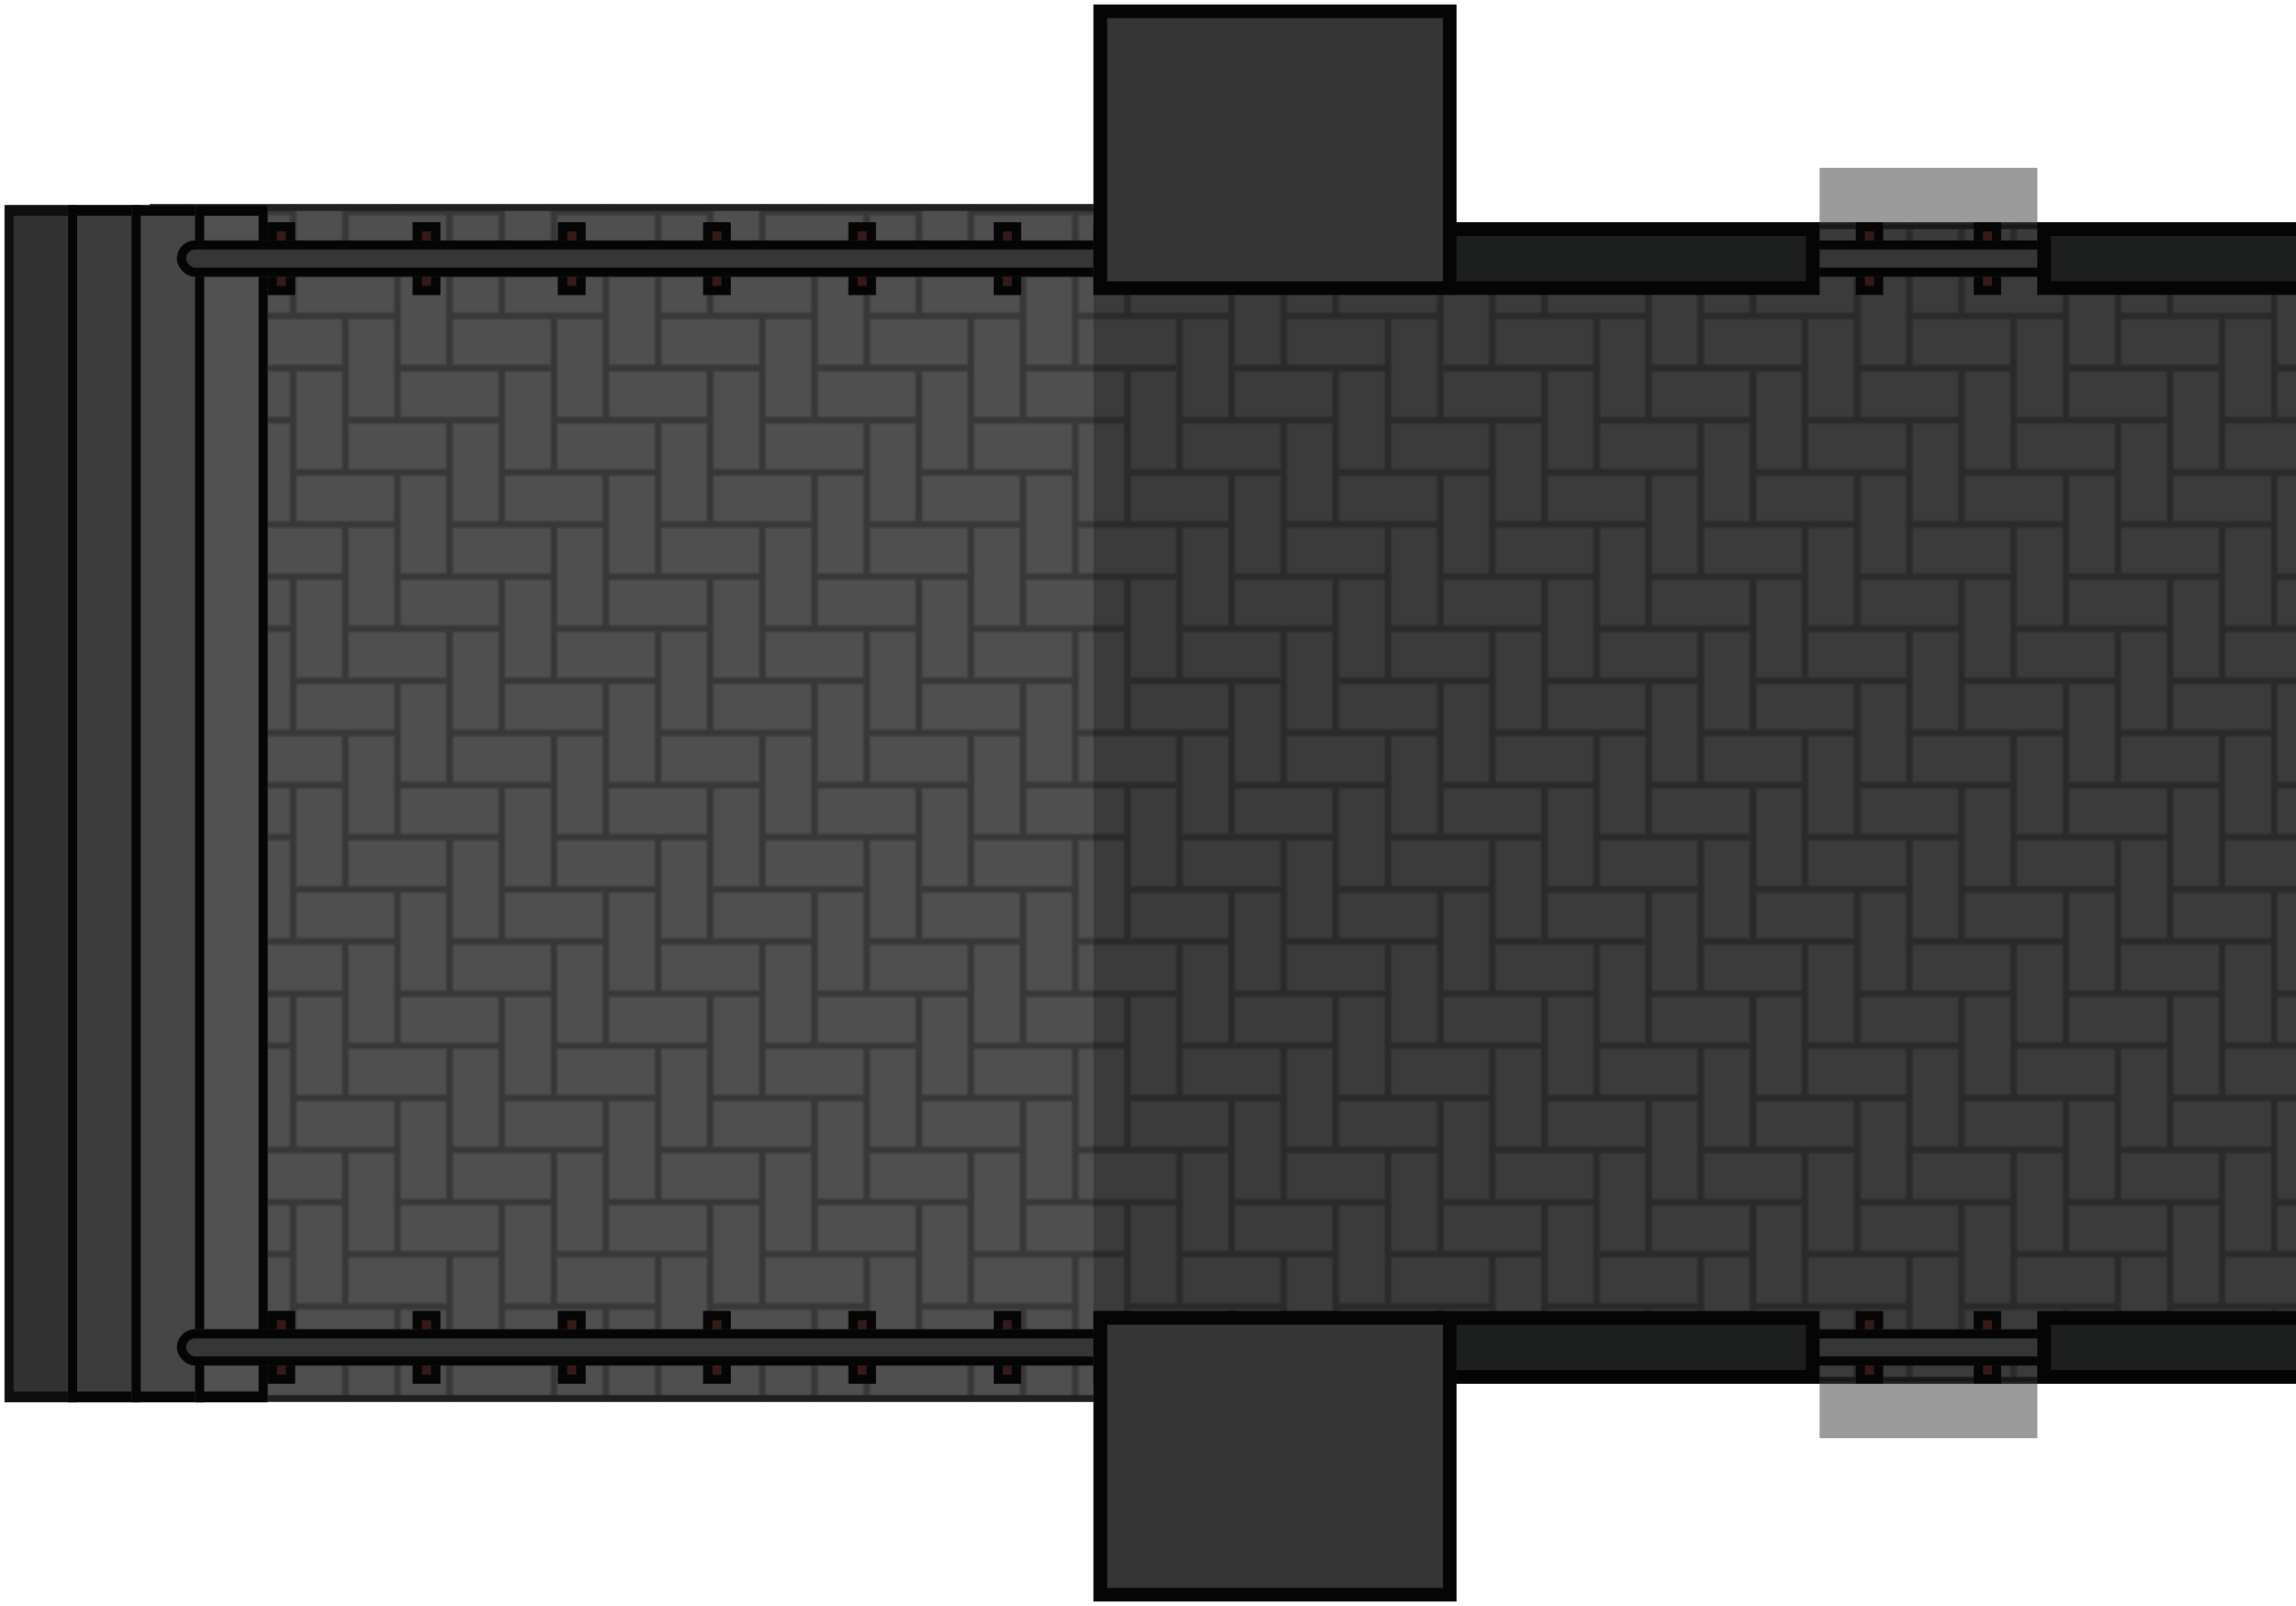 <?xml version="1.0" encoding="UTF-8" standalone="no"?>
<svg
   xmlns:dc="http://purl.org/dc/elements/1.1/"
   xmlns:cc="http://creativecommons.org/ns#"
   xmlns:rdf="http://www.w3.org/1999/02/22-rdf-syntax-ns#"
   xmlns:svg="http://www.w3.org/2000/svg"
   xmlns="http://www.w3.org/2000/svg"
   xmlns:xlink="http://www.w3.org/1999/xlink"
   xmlns:sodipodi="http://sodipodi.sourceforge.net/DTD/sodipodi-0.dtd"
   xmlns:inkscape="http://www.inkscape.org/namespaces/inkscape"
   width="1012"
   height="708"
   viewBox="0 0 267.759 187.325"
   version="1.1"
   id="svg306"
   sodipodi:docname="map-building-bridge-lg-floor.svg"
   inkscape:version="0.92.2 (5c3e80d, 2017-08-06)">
  <sodipodi:namedview
     pagecolor="#ffffff"
     bordercolor="#666666"
     borderopacity="1"
     objecttolerance="10"
     gridtolerance="10"
     guidetolerance="10"
     inkscape:pageopacity="0"
     inkscape:pageshadow="2"
     inkscape:window-width="1920"
     inkscape:window-height="1017"
     id="namedview308"
     showgrid="true"
     fit-margin-top="2"
     fit-margin-left="2"
     fit-margin-right="2"
     fit-margin-bottom="2"
     inkscape:zoom="0.77257964"
     inkscape:cx="346.16638"
     inkscape:cy="423.83347"
     inkscape:window-x="1912"
     inkscape:window-y="-8"
     inkscape:window-maximized="1"
     inkscape:current-layer="svg306"
     inkscape:object-paths="true"
     inkscape:snap-intersection-paths="true">
    <inkscape:grid
       type="xygrid"
       id="grid1833"
       spacingx="1.058"
       spacingy="1.058"
       empspacing="8"
       originx="-41.804"
       originy="-67.204" />
  </sodipodi:namedview>
  <defs
     id="defs190">
    <pattern
       inkscape:collect="always"
       xlink:href="#pattern2299"
       id="pattern2021"
       patternTransform="matrix(0.38,0,0,0.38,270.933,25.4)" />
    <pattern
       inkscape:collect="always"
       xlink:href="#pattern3002"
       id="pattern3008"
       patternTransform="matrix(0.397,0,0,0.397,270.933,25.4)" />
    <pattern
       inkscape:collect="always"
       xlink:href="#pattern2299"
       id="pattern3002"
       patternTransform="matrix(1.5,0,0,1.5,1024,96)" />
    <pattern
       inkscape:collect="always"
       xlink:href="#pattern2293"
       id="pattern2299"
       patternTransform="matrix(0.397,0,0,0.397,270.933,25.4)" />
    <pattern
       inkscape:collect="always"
       xlink:href="#pattern2179"
       id="pattern2293"
       patternTransform="matrix(0.397,0,0,0.397,270.933,16.933)" />
    <pattern
       inkscape:collect="always"
       xlink:href="#pattern2790"
       id="pattern2179"
       patternTransform="matrix(1.5,0,0,1.5,1024,64)" />
    <clipPath
       clipPathUnits="userSpaceOnUse"
       id="clipPath2626">
      <path
         style="fill:#a3977d;stroke:none;stroke-width:3.233;stroke-miterlimit:4;stroke-dasharray:none;stroke-opacity:1"
         inkscape:connector-curvature="0"
         id="path2628"
         clip-path="none"
         d="m 550.333,220.133 h 8.468 V 101.6 h -8.467 z" />
    </clipPath>
    <pattern
       patternUnits="userSpaceOnUse"
       width="64"
       height="64"
       patternTransform="matrix(0.265,0,0,0.265,186.267,-33.867)"
       id="pattern2790">
      <rect
         id="rect2740"
         y="-1.1368684e-013"
         x="0"
         height="64"
         width="64"
         style="fill:none;stroke:none;stroke-width:3.78" />
      <rect
         style="fill:none;stroke:none;stroke-width:3.78"
         width="64"
         height="64"
         x="0"
         y="-1.1368684e-013"
         id="rect2758" />
      <rect
         id="rect2760"
         y="-1.1368684e-013"
         x="0"
         height="64"
         width="64"
         style="fill:none;stroke:none;stroke-width:3.78" />
      <rect
         y="-1.1368684e-013"
         x="0"
         height="64"
         width="64"
         id="rect2762"
         style="fill:#4f4f4f;fill-opacity:1;stroke:none;stroke-width:11.314;stroke-miterlimit:4;stroke-dasharray:none;stroke-opacity:1" />
      <rect
         transform="rotate(90)"
         y="-30"
         x="14"
         height="30"
         width="2"
         id="rect2764"
         style="fill:#000000;fill-opacity:0.294;stroke:none;stroke-width:2.666;stroke-linecap:butt;stroke-linejoin:miter;stroke-miterlimit:10;stroke-dasharray:none;stroke-opacity:1;paint-order:normal" />
      <rect
         style="fill:#000000;fill-opacity:0.294;stroke:none;stroke-width:3.302;stroke-linecap:butt;stroke-linejoin:miter;stroke-miterlimit:10;stroke-dasharray:none;stroke-opacity:1;paint-order:normal"
         id="rect2766"
         width="2"
         height="46"
         x="30"
         y="-1.1368684e-013" />
      <rect
         style="fill:#000000;fill-opacity:0.294;stroke:none;stroke-width:1.822;stroke-linecap:butt;stroke-linejoin:miter;stroke-miterlimit:10;stroke-dasharray:none;stroke-opacity:1;paint-order:normal"
         id="rect2768"
         width="2"
         height="14"
         x="30"
         y="-14"
         transform="rotate(90)" />
      <rect
         y="16"
         x="14"
         height="48"
         width="2"
         id="rect2770"
         style="fill:#000000;fill-opacity:0.294;stroke:none;stroke-width:3.373;stroke-linecap:butt;stroke-linejoin:miter;stroke-miterlimit:10;stroke-dasharray:none;stroke-opacity:1;paint-order:normal" />
      <rect
         style="fill:#000000;fill-opacity:0.294;stroke:none;stroke-width:3.302;stroke-linecap:butt;stroke-linejoin:miter;stroke-miterlimit:10;stroke-dasharray:none;stroke-opacity:1;paint-order:normal"
         id="rect2772"
         width="2"
         height="46"
         x="46"
         y="-62"
         transform="rotate(90)" />
      <rect
         style="fill:#000000;fill-opacity:0.294;stroke:none;stroke-width:2.754;stroke-linecap:butt;stroke-linejoin:miter;stroke-miterlimit:10;stroke-dasharray:none;stroke-opacity:1;paint-order:normal"
         id="rect2774"
         width="2"
         height="32"
         x="30"
         y="-64"
         transform="rotate(90)" />
      <rect
         style="fill:#000000;fill-opacity:0.294;stroke:none;stroke-width:1.947;stroke-linecap:butt;stroke-linejoin:miter;stroke-miterlimit:10;stroke-dasharray:none;stroke-opacity:1;paint-order:normal"
         id="rect2776"
         width="2"
         height="16"
         x="14"
         y="-64"
         transform="rotate(90)" />
      <rect
         y="-1.1368684e-013"
         x="46"
         height="30"
         width="2"
         id="rect2778"
         style="fill:#000000;fill-opacity:0.294;stroke:none;stroke-width:2.666;stroke-linecap:butt;stroke-linejoin:miter;stroke-miterlimit:10;stroke-dasharray:none;stroke-opacity:1;paint-order:normal" />
      <rect
         style="fill:#000000;fill-opacity:0.294;stroke:none;stroke-width:1.947;stroke-linecap:butt;stroke-linejoin:miter;stroke-miterlimit:10;stroke-dasharray:none;stroke-opacity:1;paint-order:normal"
         id="rect2780"
         width="2"
         height="16"
         x="46"
         y="48" />
      <rect
         transform="rotate(90)"
         y="-46"
         x="62"
         height="30"
         width="2"
         id="rect2782"
         style="fill:#000000;fill-opacity:0.294;stroke:none;stroke-width:2.666;stroke-linecap:butt;stroke-linejoin:miter;stroke-miterlimit:10;stroke-dasharray:none;stroke-opacity:1;paint-order:normal" />
      <rect
         transform="rotate(90)"
         y="-14"
         x="62"
         height="14"
         width="2"
         id="rect2784"
         style="fill:#000000;fill-opacity:0.294;stroke:none;stroke-width:1.822;stroke-linecap:butt;stroke-linejoin:miter;stroke-miterlimit:10;stroke-dasharray:none;stroke-opacity:1;paint-order:normal" />
      <rect
         style="fill:#000000;fill-opacity:0.294;stroke:none;stroke-width:1.822;stroke-linecap:butt;stroke-linejoin:miter;stroke-miterlimit:10;stroke-dasharray:none;stroke-opacity:1;paint-order:normal"
         id="rect2786"
         width="2"
         height="14"
         x="62"
         y="-1.1368684e-013" />
      <rect
         y="32"
         x="62"
         height="32"
         width="2"
         id="rect2788"
         style="fill:#000000;fill-opacity:0.294;stroke:none;stroke-width:2.754;stroke-linecap:butt;stroke-linejoin:miter;stroke-miterlimit:10;stroke-dasharray:none;stroke-opacity:1;paint-order:normal" />
    </pattern>
    <clipPath
       clipPathUnits="userSpaceOnUse"
       id="clipPath1453">
      <rect
         y="76.2"
         x="67.733"
         height="8.467"
         width="3.175"
         id="rect1455"
         style="fill:#302020;fill-opacity:1;stroke:none;stroke-width:4.157;stroke-linecap:round;stroke-linejoin:miter;stroke-miterlimit:4;stroke-dasharray:none;stroke-opacity:1" />
    </clipPath>
    <clipPath
       clipPathUnits="userSpaceOnUse"
       id="clipPath1461">
      <rect
         ry="2.117"
         rx="2.117"
         style="fill:#1d1e1e;fill-opacity:1;stroke:none;stroke-width:4.673;stroke-linecap:round;stroke-linejoin:miter;stroke-miterlimit:4;stroke-dasharray:none;stroke-opacity:1"
         id="rect1463"
         width="110.067"
         height="4.233"
         x="65.617"
         y="78.317" />
    </clipPath>
    <clipPath
       clipPathUnits="userSpaceOnUse"
       id="clipPath2565">
      <rect
         y="95.25"
         x="249.299"
         height="4.233"
         width="33.744"
         id="rect2567"
         style="fill:#1d1e1e;fill-opacity:1;stroke:none;stroke-width:2.588;stroke-linecap:round;stroke-linejoin:miter;stroke-miterlimit:4;stroke-dasharray:none;stroke-opacity:1"
         rx="2.117"
         ry="2.117" />
    </clipPath>
    <clipPath
       clipPathUnits="userSpaceOnUse"
       id="clipPath2757">
      <path
         sodipodi:nodetypes="ccccccccccccccccccc"
         inkscape:connector-curvature="0"
         id="path2759"
         d="m 169.333,93.133 v 8.467 h 42.334 v 5.3e-4 l 42.333,-5.3e-4 v -8.467 z m 194.733,0 v 8.467 h 42.333 v -5.3e-4 h 42.334 v -8.467 z m -84.667,-5.29e-4 v 8.467 l 59.267,5.2e-4 v -8.467 z"
         style="fill:#1d1e1e;fill-opacity:1;stroke-width:3.241" />
    </clipPath>
    <clipPath
       clipPathUnits="userSpaceOnUse"
       id="clipPath2853">
      <path
         inkscape:connector-curvature="0"
         id="path2855"
         d="m 169.334,101.6 h 42.333 V 67.733 h -42.333 z"
         style="fill:#4f4f4f;fill-opacity:1;stroke:none;stroke-width:1.858;stroke-linecap:round;stroke-linejoin:miter;stroke-miterlimit:4;stroke-dasharray:none;stroke-opacity:1"
         sodipodi:nodetypes="ccccc" />
    </clipPath>
    <clipPath
       clipPathUnits="userSpaceOnUse"
       id="clipPath3004">
      <path
         style="fill:url(#pattern3008);fill-opacity:1;stroke-width:0.649"
         d="M 59.267,91.017 V 230.717 H 211.667 v -2.117 h 194.733 v 2.117 l 152.4,-1e-5 V 91.017 l -152.4,8e-6 v 2.117 l -194.733,-2.56e-4 v -2.116 z"
         id="path3006"
         inkscape:connector-curvature="0"
         sodipodi:nodetypes="ccccccccccccc"
         clip-path="none" />
    </clipPath>
  </defs>
  <path
     clip-path="url(#clipPath3004)"
     sodipodi:nodetypes="ccccccccccccc"
     inkscape:connector-curvature="0"
     id="path3000"
     d="M 59.267,91.017 V 230.717 H 211.667 v -2.117 h 194.733 v 2.117 l 152.4,-1e-5 V 91.017 l -152.4,8e-6 v 2.117 l -194.733,-2.57e-4 v -2.116 z"
     style="fill:url(#pattern2021);fill-opacity:1;stroke:#202020;stroke-width:1.588;stroke-miterlimit:4;stroke-dasharray:none;stroke-opacity:1"
     transform="translate(-41.804,-67.204)" />
  <rect
     style="fill:#000000;fill-opacity:0.253;stroke:none;stroke-width:1.91;stroke-linecap:round;stroke-linejoin:miter;stroke-miterlimit:4;stroke-dasharray:none;stroke-opacity:1"
     id="rect2495"
     width="279.4"
     height="134.859"
     x="127.529"
     y="26.233" />
  <path
     style="fill:#000000;fill-opacity:0.394;stroke-width:1.255"
     inkscape:connector-curvature="0"
     id="path1851"
     d="M 237.596,25.929 V 19.579 h -25.4 v 6.35 z" />
  <g
     id="g2959"
     transform="matrix(-1,0,0,-1.1,77.787,270.616)">
    <path
       transform="matrix(-1,0,0,1.071,627.591,-11.49)"
       d="m 550.333,220.133 h 8.468 V 101.6 h -8.467 z"
       clip-path="url(#clipPath2626)"
       id="path2638"
       inkscape:connector-curvature="0"
       style="fill:#323232;fill-opacity:1;stroke:#000000;stroke-width:2.117;stroke-miterlimit:4;stroke-dasharray:none;stroke-opacity:0.706" />
    <path
       style="fill:#3c3c3c;fill-opacity:1;stroke:#050505;stroke-width:2.117;stroke-miterlimit:4;stroke-dasharray:none;stroke-opacity:1"
       inkscape:connector-curvature="0"
       id="path2640"
       clip-path="url(#clipPath2626)"
       d="m 550.333,220.133 h 8.468 V 101.6 h -8.467 z"
       transform="matrix(-1,0,0,1.071,620.182,-11.49)" />
    <path
       transform="matrix(-1,0,0,1.071,612.774,-11.49)"
       d="m 550.333,220.133 h 8.468 V 101.6 h -8.467 z"
       clip-path="url(#clipPath2626)"
       id="path2642"
       inkscape:connector-curvature="0"
       style="fill:#464646;fill-opacity:1;stroke:#050505;stroke-width:2.117;stroke-miterlimit:4;stroke-dasharray:none;stroke-opacity:1" />
    <path
       style="fill:#505050;fill-opacity:1;stroke:#050505;stroke-width:2.117;stroke-miterlimit:4;stroke-dasharray:none;stroke-opacity:1"
       inkscape:connector-curvature="0"
       id="path2644"
       clip-path="url(#clipPath2626)"
       d="m 550.333,220.133 h 8.468 V 101.6 h -8.467 z"
       transform="matrix(-1,0,0,1.071,605.366,-11.49)" />
  </g>
  <g
     id="g2910"
     transform="translate(-42.862,-67.204)">
    <rect
       transform="translate(23.283,16.933)"
       style="fill:#361a1a;fill-opacity:1;stroke:#050505;stroke-width:2.117;stroke-linecap:round;stroke-linejoin:miter;stroke-miterlimit:4;stroke-dasharray:none;stroke-opacity:1"
       id="rect1465"
       width="3.175"
       height="8.467"
       x="67.733"
       y="76.2"
       clip-path="url(#clipPath1453)" />
    <rect
       clip-path="url(#clipPath1453)"
       y="76.2"
       x="67.733"
       height="8.467"
       width="3.175"
       id="rect1467"
       style="fill:#361a1a;fill-opacity:1;stroke:#050505;stroke-width:2.117;stroke-linecap:round;stroke-linejoin:miter;stroke-miterlimit:4;stroke-dasharray:none;stroke-opacity:1"
       transform="translate(40.217,16.933)" />
    <rect
       transform="translate(57.15,16.933)"
       style="fill:#361a1a;fill-opacity:1;stroke:#050505;stroke-width:2.117;stroke-linecap:round;stroke-linejoin:miter;stroke-miterlimit:4;stroke-dasharray:none;stroke-opacity:1"
       id="rect1469"
       width="3.175"
       height="8.467"
       x="67.733"
       y="76.2"
       clip-path="url(#clipPath1453)" />
    <rect
       clip-path="url(#clipPath1453)"
       y="76.2"
       x="67.733"
       height="8.467"
       width="3.175"
       id="rect1471"
       style="fill:#361a1a;fill-opacity:1;stroke:#050505;stroke-width:2.117;stroke-linecap:round;stroke-linejoin:miter;stroke-miterlimit:4;stroke-dasharray:none;stroke-opacity:1"
       transform="translate(74.083,16.933)" />
    <rect
       transform="translate(91.017,16.933)"
       style="fill:#361a1a;fill-opacity:1;stroke:#050505;stroke-width:2.117;stroke-linecap:round;stroke-linejoin:miter;stroke-miterlimit:4;stroke-dasharray:none;stroke-opacity:1"
       id="rect1473"
       width="3.175"
       height="8.467"
       x="67.733"
       y="76.2"
       clip-path="url(#clipPath1453)" />
    <rect
       transform="translate(6.35,16.933)"
       clip-path="url(#clipPath1453)"
       y="76.2"
       x="67.733"
       height="8.467"
       width="3.175"
       id="rect1451"
       style="fill:#361a1a;fill-opacity:1;stroke:#050505;stroke-width:2.117;stroke-linecap:round;stroke-linejoin:miter;stroke-miterlimit:4;stroke-dasharray:none;stroke-opacity:1" />
    <rect
       clip-path="url(#clipPath1453)"
       y="76.2"
       x="67.733"
       height="8.467"
       width="3.175"
       id="rect1512"
       style="fill:#361a1a;fill-opacity:1;stroke:#050505;stroke-width:2.117;stroke-linecap:round;stroke-linejoin:miter;stroke-miterlimit:4;stroke-dasharray:none;stroke-opacity:1"
       transform="translate(23.283,16.933)" />
    <rect
       transform="translate(40.217,16.933)"
       style="fill:#361a1a;fill-opacity:1;stroke:#050505;stroke-width:2.117;stroke-linecap:round;stroke-linejoin:miter;stroke-miterlimit:4;stroke-dasharray:none;stroke-opacity:1"
       id="rect1514"
       width="3.175"
       height="8.467"
       x="67.733"
       y="76.2"
       clip-path="url(#clipPath1453)" />
    <rect
       clip-path="url(#clipPath1453)"
       y="76.2"
       x="67.733"
       height="8.467"
       width="3.175"
       id="rect1516"
       style="fill:#361a1a;fill-opacity:1;stroke:#050505;stroke-width:2.117;stroke-linecap:round;stroke-linejoin:miter;stroke-miterlimit:4;stroke-dasharray:none;stroke-opacity:1"
       transform="translate(57.15,16.933)" />
    <rect
       transform="translate(74.083,16.933)"
       style="fill:#361a1a;fill-opacity:1;stroke:#050505;stroke-width:2.117;stroke-linecap:round;stroke-linejoin:miter;stroke-miterlimit:4;stroke-dasharray:none;stroke-opacity:1"
       id="rect1518"
       width="3.175"
       height="8.467"
       x="67.733"
       y="76.2"
       clip-path="url(#clipPath1453)" />
    <rect
       clip-path="url(#clipPath1453)"
       y="76.2"
       x="67.733"
       height="8.467"
       width="3.175"
       id="rect1520"
       style="fill:#361a1a;fill-opacity:1;stroke:#050505;stroke-width:2.117;stroke-linecap:round;stroke-linejoin:miter;stroke-miterlimit:4;stroke-dasharray:none;stroke-opacity:1"
       transform="translate(91.017,16.933)" />
    <rect
       style="fill:#361a1a;fill-opacity:1;stroke:#050505;stroke-width:2.117;stroke-linecap:round;stroke-linejoin:miter;stroke-miterlimit:4;stroke-dasharray:none;stroke-opacity:1"
       id="rect1522"
       width="3.175"
       height="8.467"
       x="67.733"
       y="76.2"
       clip-path="url(#clipPath1453)"
       transform="translate(6.35,16.933)" />
    <rect
       transform="translate(-2.117,16.933)"
       clip-path="url(#clipPath1461)"
       ry="2.117"
       rx="2.117"
       style="fill:#353737;fill-opacity:1;stroke:#050505;stroke-width:2.117;stroke-linecap:round;stroke-linejoin:miter;stroke-miterlimit:4;stroke-dasharray:none;stroke-opacity:1"
       id="rect1459"
       width="110.067"
       height="4.233"
       x="65.617"
       y="78.317" />
  </g>
  <g
     id="g2895"
     transform="translate(-42.862,-67.204)">
    <rect
       clip-path="url(#clipPath1453)"
       y="76.2"
       x="67.733"
       height="8.467"
       width="3.175"
       id="rect2301"
       style="fill:#361a1a;fill-opacity:1;stroke:#050505;stroke-width:2.117;stroke-linecap:round;stroke-linejoin:miter;stroke-miterlimit:4;stroke-dasharray:none;stroke-opacity:1"
       transform="translate(23.283,143.933)" />
    <rect
       transform="translate(40.217,143.933)"
       style="fill:#361a1a;fill-opacity:1;stroke:#050505;stroke-width:2.117;stroke-linecap:round;stroke-linejoin:miter;stroke-miterlimit:4;stroke-dasharray:none;stroke-opacity:1"
       id="rect2303"
       width="3.175"
       height="8.467"
       x="67.733"
       y="76.2"
       clip-path="url(#clipPath1453)" />
    <rect
       clip-path="url(#clipPath1453)"
       y="76.2"
       x="67.733"
       height="8.467"
       width="3.175"
       id="rect2305"
       style="fill:#361a1a;fill-opacity:1;stroke:#050505;stroke-width:2.117;stroke-linecap:round;stroke-linejoin:miter;stroke-miterlimit:4;stroke-dasharray:none;stroke-opacity:1"
       transform="translate(57.15,143.933)" />
    <rect
       transform="translate(74.083,143.933)"
       style="fill:#361a1a;fill-opacity:1;stroke:#050505;stroke-width:2.117;stroke-linecap:round;stroke-linejoin:miter;stroke-miterlimit:4;stroke-dasharray:none;stroke-opacity:1"
       id="rect2307"
       width="3.175"
       height="8.467"
       x="67.733"
       y="76.2"
       clip-path="url(#clipPath1453)" />
    <rect
       clip-path="url(#clipPath1453)"
       y="76.2"
       x="67.733"
       height="8.467"
       width="3.175"
       id="rect2309"
       style="fill:#361a1a;fill-opacity:1;stroke:#050505;stroke-width:2.117;stroke-linecap:round;stroke-linejoin:miter;stroke-miterlimit:4;stroke-dasharray:none;stroke-opacity:1"
       transform="translate(91.017,143.933)" />
    <rect
       style="fill:#361a1a;fill-opacity:1;stroke:#050505;stroke-width:2.117;stroke-linecap:round;stroke-linejoin:miter;stroke-miterlimit:4;stroke-dasharray:none;stroke-opacity:1"
       id="rect2311"
       width="3.175"
       height="8.467"
       x="67.733"
       y="76.2"
       clip-path="url(#clipPath1453)"
       transform="translate(6.35,143.933)" />
    <rect
       transform="translate(23.283,143.933)"
       style="fill:#361a1a;fill-opacity:1;stroke:#050505;stroke-width:2.117;stroke-linecap:round;stroke-linejoin:miter;stroke-miterlimit:4;stroke-dasharray:none;stroke-opacity:1"
       id="rect2313"
       width="3.175"
       height="8.467"
       x="67.733"
       y="76.2"
       clip-path="url(#clipPath1453)" />
    <rect
       clip-path="url(#clipPath1453)"
       y="76.2"
       x="67.733"
       height="8.467"
       width="3.175"
       id="rect2315"
       style="fill:#361a1a;fill-opacity:1;stroke:#050505;stroke-width:2.117;stroke-linecap:round;stroke-linejoin:miter;stroke-miterlimit:4;stroke-dasharray:none;stroke-opacity:1"
       transform="translate(40.217,143.933)" />
    <rect
       transform="translate(57.15,143.933)"
       style="fill:#361a1a;fill-opacity:1;stroke:#050505;stroke-width:2.117;stroke-linecap:round;stroke-linejoin:miter;stroke-miterlimit:4;stroke-dasharray:none;stroke-opacity:1"
       id="rect2317"
       width="3.175"
       height="8.467"
       x="67.733"
       y="76.2"
       clip-path="url(#clipPath1453)" />
    <rect
       clip-path="url(#clipPath1453)"
       y="76.2"
       x="67.733"
       height="8.467"
       width="3.175"
       id="rect2319"
       style="fill:#361a1a;fill-opacity:1;stroke:#050505;stroke-width:2.117;stroke-linecap:round;stroke-linejoin:miter;stroke-miterlimit:4;stroke-dasharray:none;stroke-opacity:1"
       transform="translate(74.083,143.933)" />
    <rect
       transform="translate(91.017,143.933)"
       style="fill:#361a1a;fill-opacity:1;stroke:#050505;stroke-width:2.117;stroke-linecap:round;stroke-linejoin:miter;stroke-miterlimit:4;stroke-dasharray:none;stroke-opacity:1"
       id="rect2321"
       width="3.175"
       height="8.467"
       x="67.733"
       y="76.2"
       clip-path="url(#clipPath1453)" />
    <rect
       transform="translate(6.35,143.933)"
       clip-path="url(#clipPath1453)"
       y="76.2"
       x="67.733"
       height="8.467"
       width="3.175"
       id="rect2323"
       style="fill:#361a1a;fill-opacity:1;stroke:#050505;stroke-width:2.117;stroke-linecap:round;stroke-linejoin:miter;stroke-miterlimit:4;stroke-dasharray:none;stroke-opacity:1" />
    <rect
       y="78.317"
       x="65.617"
       height="4.233"
       width="110.067"
       id="rect2325"
       style="fill:#353737;fill-opacity:1;stroke:#050505;stroke-width:2.117;stroke-linecap:round;stroke-linejoin:miter;stroke-miterlimit:4;stroke-dasharray:none;stroke-opacity:1"
       rx="2.117"
       ry="2.117"
       clip-path="url(#clipPath1461)"
       transform="translate(-2.117,143.933)" />
  </g>
  <rect
     transform="translate(148.696,-50.271)"
     clip-path="url(#clipPath1453)"
     y="76.2"
     x="67.733"
     height="8.467"
     width="3.175"
     id="rect2507"
     style="fill:#361a1a;fill-opacity:1;stroke:#050505;stroke-width:2.117;stroke-linecap:round;stroke-linejoin:miter;stroke-miterlimit:4;stroke-dasharray:none;stroke-opacity:1" />
  <rect
     clip-path="url(#clipPath1453)"
     y="76.2"
     x="67.733"
     height="8.467"
     width="3.175"
     id="rect2509"
     style="fill:#361a1a;fill-opacity:1;stroke:#050505;stroke-width:2.117;stroke-linecap:round;stroke-linejoin:miter;stroke-miterlimit:4;stroke-dasharray:none;stroke-opacity:1"
     transform="translate(162.454,-50.271)" />
  <rect
     ry="2.117"
     rx="2.117"
     style="fill:#353737;fill-opacity:1;stroke:#050505;stroke-width:2.117;stroke-linecap:round;stroke-linejoin:miter;stroke-miterlimit:4;stroke-dasharray:none;stroke-opacity:1"
     id="rect2563"
     width="33.744"
     height="4.233"
     x="249.299"
     y="95.25"
     clip-path="url(#clipPath2565)"
     transform="translate(-41.804,-67.204)" />
  <rect
     style="fill:#361a1a;fill-opacity:1;stroke:#050505;stroke-width:2.117;stroke-linecap:round;stroke-linejoin:miter;stroke-miterlimit:4;stroke-dasharray:none;stroke-opacity:1"
     id="rect2580"
     width="3.175"
     height="8.467"
     x="67.733"
     y="76.2"
     clip-path="url(#clipPath1453)"
     transform="translate(233.363,-50.271)" />
  <rect
     transform="translate(247.121,-50.271)"
     style="fill:#361a1a;fill-opacity:1;stroke:#050505;stroke-width:2.117;stroke-linecap:round;stroke-linejoin:miter;stroke-miterlimit:4;stroke-dasharray:none;stroke-opacity:1"
     id="rect2582"
     width="3.175"
     height="8.467"
     x="67.733"
     y="76.2"
     clip-path="url(#clipPath1453)" />
  <rect
     clip-path="url(#clipPath2565)"
     y="95.25"
     x="249.299"
     height="4.233"
     width="33.744"
     id="rect2584"
     style="fill:#353737;fill-opacity:1;stroke:#050505;stroke-width:2.117;stroke-linecap:round;stroke-linejoin:miter;stroke-miterlimit:4;stroke-dasharray:none;stroke-opacity:1"
     rx="2.117"
     ry="2.117"
     transform="translate(42.863,-67.204)" />
  <rect
     style="fill:#361a1a;fill-opacity:1;stroke:#050505;stroke-width:2.117;stroke-linecap:round;stroke-linejoin:miter;stroke-miterlimit:4;stroke-dasharray:none;stroke-opacity:1"
     id="rect2618"
     width="3.175"
     height="8.467"
     x="67.733"
     y="76.2"
     clip-path="url(#clipPath1453)"
     transform="rotate(-180,192.881,118.798)" />
  <rect
     transform="rotate(-180,186.002,118.798)"
     style="fill:#361a1a;fill-opacity:1;stroke:#050505;stroke-width:2.117;stroke-linecap:round;stroke-linejoin:miter;stroke-miterlimit:4;stroke-dasharray:none;stroke-opacity:1"
     id="rect2620"
     width="3.175"
     height="8.467"
     x="67.733"
     y="76.2"
     clip-path="url(#clipPath1453)" />
  <rect
     clip-path="url(#clipPath2565)"
     y="95.25"
     x="249.299"
     height="4.233"
     width="33.744"
     id="rect2622"
     style="fill:#353737;fill-opacity:1;stroke:#050505;stroke-width:2.117;stroke-linecap:round;stroke-linejoin:miter;stroke-miterlimit:4;stroke-dasharray:none;stroke-opacity:1"
     rx="2.117"
     ry="2.117"
     transform="rotate(-180,288.131,127.265)" />
  <rect
     transform="rotate(-180,150.548,118.798)"
     clip-path="url(#clipPath1453)"
     y="76.2"
     x="67.733"
     height="8.467"
     width="3.175"
     id="rect2626"
     style="fill:#361a1a;fill-opacity:1;stroke:#050505;stroke-width:2.117;stroke-linecap:round;stroke-linejoin:miter;stroke-miterlimit:4;stroke-dasharray:none;stroke-opacity:1" />
  <rect
     clip-path="url(#clipPath1453)"
     y="76.2"
     x="67.733"
     height="8.467"
     width="3.175"
     id="rect2628"
     style="fill:#361a1a;fill-opacity:1;stroke:#050505;stroke-width:2.117;stroke-linecap:round;stroke-linejoin:miter;stroke-miterlimit:4;stroke-dasharray:none;stroke-opacity:1"
     transform="rotate(-180,143.669,118.798)" />
  <rect
     ry="2.117"
     rx="2.117"
     style="fill:#353737;fill-opacity:1;stroke:#050505;stroke-width:2.117;stroke-linecap:round;stroke-linejoin:miter;stroke-miterlimit:4;stroke-dasharray:none;stroke-opacity:1"
     id="rect2630"
     width="33.744"
     height="4.233"
     x="249.299"
     y="95.25"
     clip-path="url(#clipPath2565)"
     transform="rotate(-180,245.798,127.265)" />
  <path
     style="fill:#1d1e1e;fill-opacity:1;stroke:#050505;stroke-width:3.175;stroke-miterlimit:4;stroke-dasharray:none;stroke-opacity:1"
     d="m 169.333,93.133 v 8.467 h 42.334 v 5.3e-4 l 42.333,-5.3e-4 v -8.467 z m 194.733,0 v 8.467 h 42.333 v -5.3e-4 h 42.334 v -8.467 z m -84.667,-5.24e-4 v 8.467 l 59.267,5.3e-4 v -8.467 z"
     id="path2755"
     inkscape:connector-curvature="0"
     sodipodi:nodetypes="ccccccccccccccccccc"
     clip-path="url(#clipPath2757)"
     transform="translate(-41.804,-67.204)" />
  <path
     clip-path="url(#clipPath2757)"
     sodipodi:nodetypes="ccccccccccccccccccc"
     inkscape:connector-curvature="0"
     id="path2837"
     d="m 169.333,93.133 v 8.467 h 42.334 v 5.3e-4 l 42.333,-5.3e-4 v -8.467 z m 194.733,0 v 8.467 h 42.333 v -5.3e-4 h 42.334 v -8.467 z m -84.667,-5.24e-4 v 8.467 l 59.267,5.3e-4 v -8.467 z"
     style="fill:#1d1e1e;fill-opacity:1;stroke:#050505;stroke-width:3.175;stroke-miterlimit:4;stroke-dasharray:none;stroke-opacity:1"
     transform="translate(-41.804,59.796)" />
  <path
     clip-path="url(#clipPath2853)"
     inkscape:connector-curvature="0"
     id="path2859"
     d="m 169.334,101.6 h 42.333 V 67.733 h -42.333 z"
     style="fill:#353535;fill-opacity:1;stroke:#050505;stroke-width:3.175;stroke-linecap:round;stroke-linejoin:miter;stroke-miterlimit:4;stroke-dasharray:none;stroke-opacity:1"
     sodipodi:nodetypes="ccccc"
     transform="translate(-41.804,-67.204)" />
  <g
     transform="matrix(1,0,0,1.1,456.671,-83.291)"
     id="g2969">
    <path
       style="fill:#323232;fill-opacity:1;stroke:#000000;stroke-width:2.117;stroke-miterlimit:4;stroke-dasharray:none;stroke-opacity:0.706"
       inkscape:connector-curvature="0"
       id="path2961"
       clip-path="url(#clipPath2626)"
       d="m 550.333,220.133 h 8.468 V 101.6 h -8.467 z"
       transform="matrix(-1,0,0,1.071,627.591,-11.49)" />
    <path
       transform="matrix(-1,0,0,1.071,620.182,-11.49)"
       d="m 550.333,220.133 h 8.468 V 101.6 h -8.467 z"
       clip-path="url(#clipPath2626)"
       id="path2963"
       inkscape:connector-curvature="0"
       style="fill:#3c3c3c;fill-opacity:1;stroke:#050505;stroke-width:2.117;stroke-miterlimit:4;stroke-dasharray:none;stroke-opacity:1" />
    <path
       style="fill:#464646;fill-opacity:1;stroke:#050505;stroke-width:2.117;stroke-miterlimit:4;stroke-dasharray:none;stroke-opacity:1"
       inkscape:connector-curvature="0"
       id="path2965"
       clip-path="url(#clipPath2626)"
       d="m 550.333,220.133 h 8.468 V 101.6 h -8.467 z"
       transform="matrix(-1,0,0,1.071,612.774,-11.49)" />
    <path
       transform="matrix(-1,0,0,1.071,605.366,-11.49)"
       d="m 550.333,220.133 h 8.468 V 101.6 h -8.467 z"
       clip-path="url(#clipPath2626)"
       id="path2967"
       inkscape:connector-curvature="0"
       style="fill:#505050;fill-opacity:1;stroke:#050505;stroke-width:2.117;stroke-miterlimit:4;stroke-dasharray:none;stroke-opacity:1" />
  </g>
  <g
     transform="translate(-23.812,-194.204)"
     id="g2953">
    <rect
       transform="rotate(180,288.925,152.4)"
       style="fill:#361a1a;fill-opacity:1;stroke:#050505;stroke-width:2.117;stroke-linecap:round;stroke-linejoin:miter;stroke-miterlimit:4;stroke-dasharray:none;stroke-opacity:1"
       id="rect2927"
       width="3.175"
       height="8.467"
       x="67.733"
       y="76.2"
       clip-path="url(#clipPath1453)" />
    <rect
       clip-path="url(#clipPath1453)"
       y="76.2"
       x="67.733"
       height="8.467"
       width="3.175"
       id="rect2929"
       style="fill:#361a1a;fill-opacity:1;stroke:#050505;stroke-width:2.117;stroke-linecap:round;stroke-linejoin:miter;stroke-miterlimit:4;stroke-dasharray:none;stroke-opacity:1"
       transform="rotate(180,280.458,152.4)" />
    <rect
       transform="rotate(180,271.992,152.4)"
       style="fill:#361a1a;fill-opacity:1;stroke:#050505;stroke-width:2.117;stroke-linecap:round;stroke-linejoin:miter;stroke-miterlimit:4;stroke-dasharray:none;stroke-opacity:1"
       id="rect2931"
       width="3.175"
       height="8.467"
       x="67.733"
       y="76.2"
       clip-path="url(#clipPath1453)" />
    <rect
       clip-path="url(#clipPath1453)"
       y="76.2"
       x="67.733"
       height="8.467"
       width="3.175"
       id="rect2933"
       style="fill:#361a1a;fill-opacity:1;stroke:#050505;stroke-width:2.117;stroke-linecap:round;stroke-linejoin:miter;stroke-miterlimit:4;stroke-dasharray:none;stroke-opacity:1"
       transform="rotate(180,263.525,152.4)" />
    <rect
       transform="rotate(180,255.058,152.4)"
       style="fill:#302020;fill-opacity:1;stroke:#050505;stroke-width:2.117;stroke-linecap:round;stroke-linejoin:miter;stroke-miterlimit:4;stroke-dasharray:none;stroke-opacity:1"
       id="rect2935"
       width="3.175"
       height="8.467"
       x="67.733"
       y="76.2"
       clip-path="url(#clipPath1453)" />
    <rect
       transform="rotate(180,297.392,152.4)"
       clip-path="url(#clipPath1453)"
       y="76.2"
       x="67.733"
       height="8.467"
       width="3.175"
       id="rect2937"
       style="fill:#361a1a;fill-opacity:1;stroke:#050505;stroke-width:2.117;stroke-linecap:round;stroke-linejoin:miter;stroke-miterlimit:4;stroke-dasharray:none;stroke-opacity:1" />
    <rect
       clip-path="url(#clipPath1453)"
       y="76.2"
       x="67.733"
       height="8.467"
       width="3.175"
       id="rect2939"
       style="fill:#361a1a;fill-opacity:1;stroke:#050505;stroke-width:2.117;stroke-linecap:round;stroke-linejoin:miter;stroke-miterlimit:4;stroke-dasharray:none;stroke-opacity:1"
       transform="rotate(180,288.925,152.4)" />
    <rect
       transform="rotate(180,280.458,152.4)"
       style="fill:#361a1a;fill-opacity:1;stroke:#050505;stroke-width:2.117;stroke-linecap:round;stroke-linejoin:miter;stroke-miterlimit:4;stroke-dasharray:none;stroke-opacity:1"
       id="rect2941"
       width="3.175"
       height="8.467"
       x="67.733"
       y="76.2"
       clip-path="url(#clipPath1453)" />
    <rect
       clip-path="url(#clipPath1453)"
       y="76.2"
       x="67.733"
       height="8.467"
       width="3.175"
       id="rect2943"
       style="fill:#361a1a;fill-opacity:1;stroke:#050505;stroke-width:2.117;stroke-linecap:round;stroke-linejoin:miter;stroke-miterlimit:4;stroke-dasharray:none;stroke-opacity:1"
       transform="rotate(180,271.992,152.4)" />
    <rect
       transform="rotate(180,263.525,152.4)"
       style="fill:#361a1a;fill-opacity:1;stroke:#050505;stroke-width:2.117;stroke-linecap:round;stroke-linejoin:miter;stroke-miterlimit:4;stroke-dasharray:none;stroke-opacity:1"
       id="rect2945"
       width="3.175"
       height="8.467"
       x="67.733"
       y="76.2"
       clip-path="url(#clipPath1453)" />
    <rect
       clip-path="url(#clipPath1453)"
       y="76.2"
       x="67.733"
       height="8.467"
       width="3.175"
       id="rect2947"
       style="fill:#302020;fill-opacity:1;stroke:#050505;stroke-width:2.117;stroke-linecap:round;stroke-linejoin:miter;stroke-miterlimit:4;stroke-dasharray:none;stroke-opacity:1"
       transform="rotate(180,255.058,152.4)" />
    <rect
       style="fill:#361a1a;fill-opacity:1;stroke:#050505;stroke-width:2.117;stroke-linecap:round;stroke-linejoin:miter;stroke-miterlimit:4;stroke-dasharray:none;stroke-opacity:1"
       id="rect2949"
       width="3.175"
       height="8.467"
       x="67.733"
       y="76.2"
       clip-path="url(#clipPath1453)"
       transform="rotate(180,297.392,152.4)" />
    <rect
       transform="rotate(180,301.625,152.4)"
       clip-path="url(#clipPath1461)"
       ry="2.117"
       rx="2.117"
       style="fill:#353737;fill-opacity:1;stroke:#050505;stroke-width:2.117;stroke-linecap:round;stroke-linejoin:miter;stroke-miterlimit:4;stroke-dasharray:none;stroke-opacity:1"
       id="rect2951"
       width="110.067"
       height="4.233"
       x="65.617"
       y="78.317" />
  </g>
  <g
     id="g2925"
     transform="translate(-23.812,-67.204)">
    <rect
       clip-path="url(#clipPath1453)"
       y="76.2"
       x="67.733"
       height="8.467"
       width="3.175"
       id="rect2383"
       style="fill:#361a1a;fill-opacity:1;stroke:#050505;stroke-width:2.117;stroke-linecap:round;stroke-linejoin:miter;stroke-miterlimit:4;stroke-dasharray:none;stroke-opacity:1"
       transform="rotate(180,288.925,152.4)" />
    <rect
       transform="rotate(180,280.458,152.4)"
       style="fill:#361a1a;fill-opacity:1;stroke:#050505;stroke-width:2.117;stroke-linecap:round;stroke-linejoin:miter;stroke-miterlimit:4;stroke-dasharray:none;stroke-opacity:1"
       id="rect2385"
       width="3.175"
       height="8.467"
       x="67.733"
       y="76.2"
       clip-path="url(#clipPath1453)" />
    <rect
       clip-path="url(#clipPath1453)"
       y="76.2"
       x="67.733"
       height="8.467"
       width="3.175"
       id="rect2387"
       style="fill:#361a1a;fill-opacity:1;stroke:#050505;stroke-width:2.117;stroke-linecap:round;stroke-linejoin:miter;stroke-miterlimit:4;stroke-dasharray:none;stroke-opacity:1"
       transform="rotate(180,271.992,152.4)" />
    <rect
       transform="rotate(180,263.525,152.4)"
       style="fill:#361a1a;fill-opacity:1;stroke:#050505;stroke-width:2.117;stroke-linecap:round;stroke-linejoin:miter;stroke-miterlimit:4;stroke-dasharray:none;stroke-opacity:1"
       id="rect2389"
       width="3.175"
       height="8.467"
       x="67.733"
       y="76.2"
       clip-path="url(#clipPath1453)" />
    <rect
       clip-path="url(#clipPath1453)"
       y="76.2"
       x="67.733"
       height="8.467"
       width="3.175"
       id="rect2391"
       style="fill:#302020;fill-opacity:1;stroke:#050505;stroke-width:2.117;stroke-linecap:round;stroke-linejoin:miter;stroke-miterlimit:4;stroke-dasharray:none;stroke-opacity:1"
       transform="rotate(180,255.058,152.4)" />
    <rect
       style="fill:#361a1a;fill-opacity:1;stroke:#050505;stroke-width:2.117;stroke-linecap:round;stroke-linejoin:miter;stroke-miterlimit:4;stroke-dasharray:none;stroke-opacity:1"
       id="rect2393"
       width="3.175"
       height="8.467"
       x="67.733"
       y="76.2"
       clip-path="url(#clipPath1453)"
       transform="rotate(180,297.392,152.4)" />
    <rect
       transform="rotate(180,288.925,152.4)"
       style="fill:#361a1a;fill-opacity:1;stroke:#050505;stroke-width:2.117;stroke-linecap:round;stroke-linejoin:miter;stroke-miterlimit:4;stroke-dasharray:none;stroke-opacity:1"
       id="rect2395"
       width="3.175"
       height="8.467"
       x="67.733"
       y="76.2"
       clip-path="url(#clipPath1453)" />
    <rect
       clip-path="url(#clipPath1453)"
       y="76.2"
       x="67.733"
       height="8.467"
       width="3.175"
       id="rect2397"
       style="fill:#361a1a;fill-opacity:1;stroke:#050505;stroke-width:2.117;stroke-linecap:round;stroke-linejoin:miter;stroke-miterlimit:4;stroke-dasharray:none;stroke-opacity:1"
       transform="rotate(180,280.458,152.4)" />
    <rect
       transform="rotate(180,271.992,152.4)"
       style="fill:#361a1a;fill-opacity:1;stroke:#050505;stroke-width:2.117;stroke-linecap:round;stroke-linejoin:miter;stroke-miterlimit:4;stroke-dasharray:none;stroke-opacity:1"
       id="rect2399"
       width="3.175"
       height="8.467"
       x="67.733"
       y="76.2"
       clip-path="url(#clipPath1453)" />
    <rect
       clip-path="url(#clipPath1453)"
       y="76.2"
       x="67.733"
       height="8.467"
       width="3.175"
       id="rect2401"
       style="fill:#361a1a;fill-opacity:1;stroke:#050505;stroke-width:2.117;stroke-linecap:round;stroke-linejoin:miter;stroke-miterlimit:4;stroke-dasharray:none;stroke-opacity:1"
       transform="rotate(180,263.525,152.4)" />
    <rect
       transform="rotate(180,255.058,152.4)"
       style="fill:#302020;fill-opacity:1;stroke:#050505;stroke-width:2.117;stroke-linecap:round;stroke-linejoin:miter;stroke-miterlimit:4;stroke-dasharray:none;stroke-opacity:1"
       id="rect2403"
       width="3.175"
       height="8.467"
       x="67.733"
       y="76.2"
       clip-path="url(#clipPath1453)" />
    <rect
       transform="rotate(180,297.392,152.4)"
       clip-path="url(#clipPath1453)"
       y="76.2"
       x="67.733"
       height="8.467"
       width="3.175"
       id="rect2405"
       style="fill:#361a1a;fill-opacity:1;stroke:#050505;stroke-width:2.117;stroke-linecap:round;stroke-linejoin:miter;stroke-miterlimit:4;stroke-dasharray:none;stroke-opacity:1" />
    <rect
       y="78.317"
       x="65.617"
       height="4.233"
       width="110.067"
       id="rect2407"
       style="fill:#353737;fill-opacity:1;stroke:#050505;stroke-width:2.117;stroke-linecap:round;stroke-linejoin:miter;stroke-miterlimit:4;stroke-dasharray:none;stroke-opacity:1"
       rx="2.117"
       ry="2.117"
       clip-path="url(#clipPath1461)"
       transform="rotate(180,301.625,152.4)" />
  </g>
  <path
     sodipodi:nodetypes="ccccc"
     style="fill:#353535;fill-opacity:1;stroke:#050505;stroke-width:3.175;stroke-linecap:round;stroke-linejoin:miter;stroke-miterlimit:4;stroke-dasharray:none;stroke-opacity:1"
     d="m 169.334,101.6 h 42.333 V 67.733 h -42.333 z"
     id="path2971"
     inkscape:connector-curvature="0"
     clip-path="url(#clipPath2853)"
     transform="translate(195.262,-67.204)" />
  <path
     sodipodi:nodetypes="ccccc"
     style="fill:#353535;fill-opacity:1;stroke:#050505;stroke-width:3.175;stroke-linecap:round;stroke-linejoin:miter;stroke-miterlimit:4;stroke-dasharray:none;stroke-opacity:1"
     d="m 169.334,101.6 h 42.333 V 67.733 h -42.333 z"
     id="path2973"
     inkscape:connector-curvature="0"
     clip-path="url(#clipPath2853)"
     transform="translate(-41.804,85.196)" />
  <path
     transform="translate(195.262,85.196)"
     clip-path="url(#clipPath2853)"
     inkscape:connector-curvature="0"
     id="path2975"
     d="m 169.334,101.6 h 42.333 V 67.733 h -42.333 z"
     style="fill:#353535;fill-opacity:1;stroke:#050505;stroke-width:3.175;stroke-linecap:round;stroke-linejoin:miter;stroke-miterlimit:4;stroke-dasharray:none;stroke-opacity:1"
     sodipodi:nodetypes="ccccc" />
  <path
     d="M 322.263,25.929 V 19.579 h -25.4 v 6.35 z"
     id="path3159"
     inkscape:connector-curvature="0"
     style="fill:#000000;fill-opacity:0.394;stroke-width:1.255" />
  <path
     d="m 237.596,167.746 v -6.35 h -25.4 v 6.35 z"
     id="path1405"
     inkscape:connector-curvature="0"
     style="fill:#000000;fill-opacity:0.394;stroke-width:1.255" />
  <path
     style="fill:#000000;fill-opacity:0.394;stroke-width:1.255"
     inkscape:connector-curvature="0"
     id="path1407"
     d="m 322.263,167.746 v -6.35 h -25.4 v 6.35 z" />
</svg>
